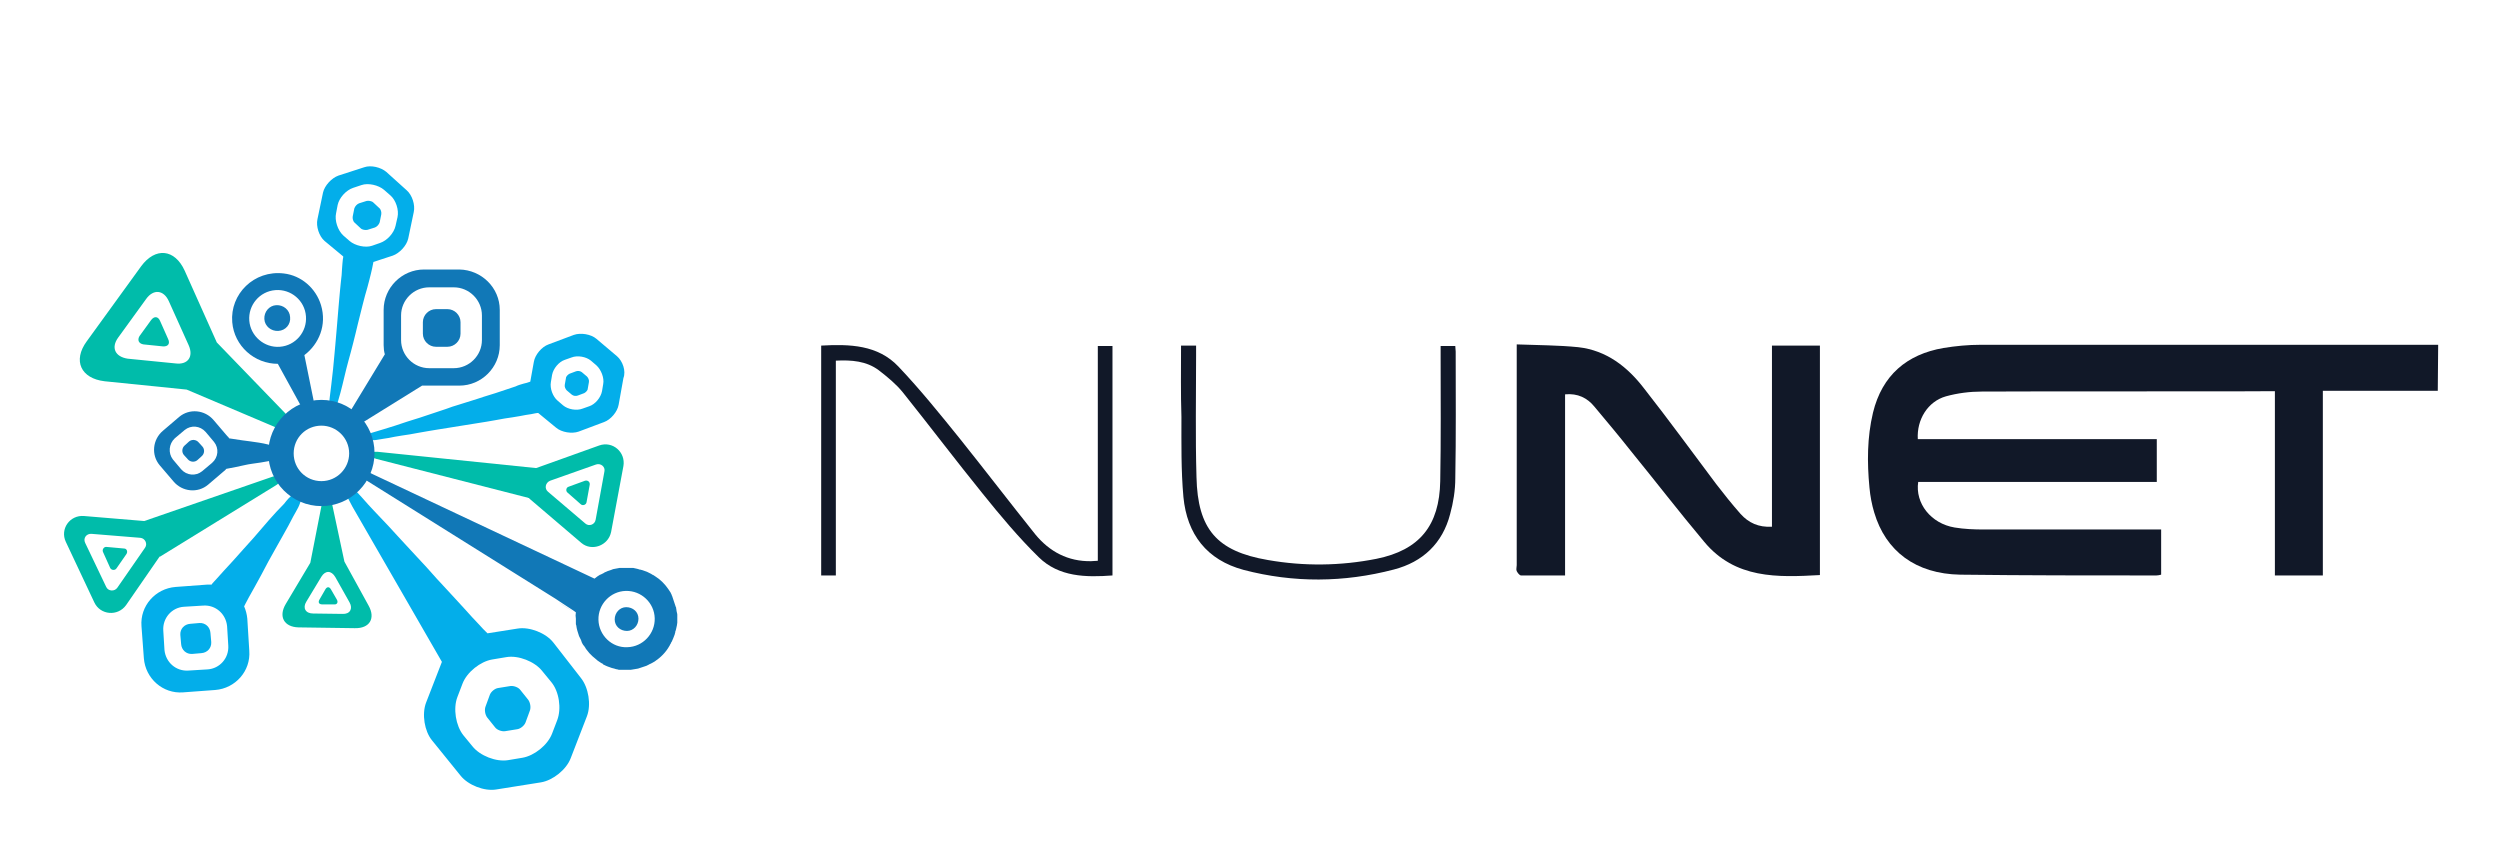 <?xml version="1.0" encoding="utf-8"?>
<!-- Generator: Adobe Illustrator 27.1.1, SVG Export Plug-In . SVG Version: 6.00 Build 0)  -->
<svg version="1.1" id="Layer_1" xmlns="http://www.w3.org/2000/svg" xmlns:xlink="http://www.w3.org/1999/xlink" x="0px" y="0px"
	 viewBox="0 0 630.8 218.6" style="enable-background:new 0 0 630.8 218.6;" xml:space="preserve">
<style type="text/css">
	.st0{fill:#00BCAA;}
	.st1{fill:#1178B7;}
	.st2{fill:#03AEEA;}
	.st3{fill:#111828;}
	.st4{fill:#FFFFFF;}
</style>
<g>
	<g>
		<g>
			<path class="st0" d="M36.2,86.9l4.9,0.5c1.3,0.1,1.9-0.7,1.3-1.9l-2-4.5c-0.5-1.2-1.5-1.3-2.3-0.2l-2.9,4
				C34.6,85.8,35,86.7,36.2,86.9L36.2,86.9z"/>
			<path class="st0" d="M26.4,96.2l20.7,2.1l22.4,9.5c0.9,0.4,1.9,0.1,2.5-0.7c0-0.1,0.1-0.1,0.2-0.2c0.6-0.8,0.5-1.9-0.2-2.6
				L54.7,86.4l-8.1-18.1c-2.5-5.5-7.4-6-11-1.1L21.9,86.1C18.3,91,20.4,95.5,26.4,96.2z M29.8,85.2l7.1-9.8c1.8-2.5,4.4-2.3,5.7,0.6
				l5,11.1c1.3,2.9-0.2,5-3.3,4.6l-12.1-1.2C29,90,28,87.7,29.8,85.2L29.8,85.2z"/>
			<path class="st0" d="M85,151.3l-1.5-2.6c-0.4-0.7-1-0.7-1.4,0l-1.5,2.6c-0.4,0.7-0.1,1.2,0.7,1.2l3,0C85,152.6,85.4,152,85,151.3
				L85,151.3z"/>
			<path class="st0" d="M93,152.8l-6.1-11.1l-3.1-14.5c-0.1-0.6-0.6-1-1.2-1c-0.1,0-0.1,0-0.2,0c-0.6,0-1.1,0.4-1.2,1l-2.9,14.8
				l-6.2,10.4c-1.9,3.2-0.4,5.8,3.2,5.9l14.2,0.2C93.3,158.6,94.8,156,93,152.8L93,152.8z M86.4,154.9l-7.4-0.1
				c-1.9,0-2.7-1.4-1.7-3l3.8-6.3c1-1.6,2.5-1.6,3.5,0.1l3.6,6.4C89.1,153.6,88.3,155,86.4,154.9z"/>
			<path class="st1" d="M73.2,80c-0.1-1.8-1.7-3.1-3.5-3c-1.8,0.1-3.1,1.7-3,3.5c0.1,1.8,1.7,3.1,3.5,3C72.1,83.4,73.4,81.8,73.2,80
				z"/>
			<path class="st1" d="M78,102.8L78,102.8c0.8-0.3,1.3-1.1,1.1-1.9l-2.3-11.3C80.5,86.8,82.5,82,81,77c-1.3-4.3-5-7.5-9.4-8
				c-7.5-0.9-13.6,5.2-13,12.3c0.5,6,5.6,10.5,11.5,10.5l5.6,10.2C76.2,102.7,77.1,103.1,78,102.8z M62.9,80.9
				c-0.3-3.9,2.6-7.4,6.6-7.7c3.9-0.3,7.4,2.6,7.7,6.6c0.3,3.9-2.6,7.4-6.6,7.7C66.7,87.8,63.2,84.8,62.9,80.9L62.9,80.9z"/>
			<path class="st2" d="M86.6,64.7l0,0.2l-0.1,0.6l-0.1,1l-0.1,1.3l-0.1,1.6l-0.2,1.8l-0.2,2l-0.2,2.2l-0.2,2.3l-0.2,2.4l-0.2,2.4
				l-0.2,2.3l-0.2,2.3c0,0-0.2,2.2-0.2,2.2c-0.2,2.6-0.5,5.1-0.8,7.7c-0.3,2.4-0.6,4.7-0.6,5.8c0,0.8,0.2,0.6,1.1,0.7
				c0.3,0-0.2,0.2,0,0c0.9-0.8,0.9-1.3,1.8-4.4c0.7-2.6,1.3-5.5,2-8l0.6-2.2l0.6-2.3l0.6-2.4l0.6-2.5l0.6-2.4l0.6-2.4l0.6-2.3
				l0.6-2.1l0.5-1.9l0.4-1.6l0.3-1.3l0.2-1l0.1-0.5c0,0,0-0.1,0-0.1l4.9-1.6c1.7-0.6,3.5-2.5,3.9-4.3l1.4-6.7
				c0.4-1.8-0.4-4.3-1.8-5.5l-5.1-4.6c-1.4-1.2-3.9-1.8-5.6-1.2l-6.5,2.1c-1.7,0.6-3.5,2.5-3.9,4.3l-1.4,6.7
				c-0.4,1.8,0.4,4.3,1.8,5.5L86.6,64.7L86.6,64.7z M84.8,53.8l0.4-2.1c0.4-1.8,2.1-3.7,3.9-4.3l2.1-0.7c1.7-0.6,4.3,0,5.7,1.2
				l1.6,1.4c1.4,1.2,2.2,3.7,1.8,5.5L99.8,57c-0.4,1.8-2.1,3.7-3.9,4.3L93.9,62c-1.7,0.6-4.3,0-5.7-1.2l-1.6-1.4
				C85.2,58.1,84.4,55.6,84.8,53.8L84.8,53.8z"/>
			<path class="st2" d="M146.8,93.9c-0.4-0.3-1-0.4-1.5-0.2l-1.6,0.6c-0.4,0.2-0.9,0.7-0.9,1.1l-0.3,1.7c-0.1,0.5,0.2,1.1,0.5,1.4
				l1.3,1.1c0.4,0.3,1,0.4,1.5,0.2l1.6-0.6c0.4-0.2,0.9-0.7,0.9-1.1l0.3-1.7c0.1-0.5-0.2-1.1-0.5-1.4L146.8,93.9z"/>
			<path class="st2" d="M91,57.6c0.4,0.4,1.2,0.5,1.7,0.4l1.9-0.6c0.5-0.2,1-0.7,1.2-1.3l0.4-2c0.1-0.5-0.1-1.3-0.5-1.6l-1.5-1.4
				c-0.4-0.4-1.2-0.5-1.7-0.4l-1.9,0.6c-0.5,0.2-1,0.7-1.2,1.3l-0.4,2c-0.1,0.5,0.1,1.3,0.5,1.6L91,57.6L91,57.6z"/>
			<path class="st2" d="M139.6,162.1c-1.9-2.4-6-4-9-3.5l-7.6,1.2l-0.3-0.3l-0.8-0.8l-1.2-1.3l-1.6-1.7l-1.9-2.1l-2.2-2.4l-2.4-2.6
				l-2.5-2.7l-2.5-2.8l-2.6-2.8l-2.5-2.7l-2.4-2.6l-2.2-2.4l-2-2.1l-1.7-1.8l-1.3-1.4c-0.5-0.6-1.1-1.2-1.6-1.8
				c-0.4-0.4-0.7-0.8-1.1-1.2c-0.5-0.5-1.1-1-1.9-1.1c0,0-0.1,0-0.1,0c-0.7,0-0.9,0.6-0.8,1.2c0,0.4,0.2,0.8,0.3,1.1
				c0.4,0.8,0.8,1.5,1.2,2.3l22.6,39.2l-4,10.3c-1.1,2.9-0.4,7.2,1.5,9.5l7.2,8.9c1.9,2.4,6,4,9,3.5l11.3-1.8c3-0.5,6.4-3.2,7.5-6.1
				l4.1-10.6c1.1-2.9,0.4-7.2-1.5-9.6L139.6,162.1L139.6,162.1z M140.6,181.7l-1.3,3.4c-1.1,2.9-4.5,5.6-7.5,6.1l-3.6,0.6
				c-3,0.5-7.1-1.1-9-3.5l-2.3-2.8c-1.9-2.4-2.6-6.7-1.5-9.6l1.3-3.4c1.1-2.9,4.5-5.6,7.5-6.1l3.6-0.6c3-0.5,7.1,1.1,9,3.5l2.3,2.8
				C141.1,174.5,141.7,178.8,140.6,181.7L140.6,181.7z"/>
			<path class="st2" d="M155.7,89.9l-5.2-4.4c-1.4-1.2-4-1.6-5.7-1l-6.4,2.4c-1.7,0.6-3.4,2.6-3.7,4.4l-0.9,5
				c-0.6,0.2-1.1,0.4-1.7,0.5c-0.7,0.2-1.4,0.4-2,0.7c-0.8,0.3-1.6,0.5-2.4,0.8c-0.9,0.3-1.8,0.6-2.7,0.9c-1,0.3-1.9,0.6-2.9,0.9
				c-1,0.3-2,0.7-3.1,1c-1.1,0.3-2.1,0.7-3.2,1c-1.1,0.3-2.2,0.7-3.3,1.1c-1.1,0.4-2.2,0.7-3.3,1.1c-1.1,0.4-2.2,0.7-3.3,1.1
				c-1.1,0.3-2.1,0.7-3.2,1c-1,0.3-2,0.7-3,1c-1,0.3-1.9,0.6-2.9,0.9c-0.7,0.2-1.3,0.4-2,0.6c-0.3,0.1-0.7,0.2-1,0.3
				c-0.4,0.1-0.7,0.3-0.9,0.6c-0.2,0.5-0.1,1,0.4,1.1c0.5,0.2,1.1,0.2,1.7,0.1c0.6-0.1,1.2-0.2,1.8-0.3l1.3-0.2l1.5-0.3l1.8-0.3
				l2-0.3l2.2-0.4l2.3-0.4l2.4-0.4l2.5-0.4l2.5-0.4l2.5-0.4l2.5-0.4l2.5-0.4l2.3-0.4l2.2-0.4l2-0.3l1.8-0.3l1.6-0.3l1.3-0.2l1-0.2
				l0.6-0.1l0.2,0l4.5,3.7c1.4,1.2,4,1.6,5.7,1l6.4-2.4c1.7-0.6,3.4-2.6,3.7-4.4l1.2-6.7C158,93.6,157.1,91.1,155.7,89.9L155.7,89.9
				z M152.2,96.9l-0.3,1.8c-0.3,1.6-1.7,3.3-3.2,3.8l-1.7,0.6c-1.5,0.6-3.7,0.2-4.9-0.8l-1.4-1.2c-1.2-1-2-3.1-1.7-4.7l0.3-1.8
				c0.3-1.6,1.7-3.3,3.2-3.8l1.7-0.6c1.5-0.6,3.7-0.2,4.9,0.8l1.4,1.2C151.7,93.3,152.5,95.4,152.2,96.9z"/>
			<path class="st2" d="M131.3,174.1c-0.5-0.7-1.7-1.1-2.5-1l-3.1,0.5c-0.8,0.1-1.8,0.9-2.1,1.7l-1.1,3c-0.3,0.8-0.1,2,0.4,2.7
				l2,2.5c0.5,0.7,1.7,1.1,2.5,1l3.1-0.5c0.8-0.1,1.8-0.9,2.1-1.7l1.1-3c0.3-0.8,0.1-2-0.4-2.7L131.3,174.1L131.3,174.1z"/>
			<g>
				<path class="st1" d="M47.4,115.9c0.6,0.7,1.7,0.8,2.4,0.2l1.1-1c0.7-0.6,0.8-1.7,0.2-2.4l-1-1.1c-0.6-0.7-1.7-0.8-2.4-0.2
					l-1.1,1c-0.7,0.6-0.8,1.7-0.2,2.4L47.4,115.9L47.4,115.9z"/>
				<path class="st1" d="M43.8,121.5c2.2,2.6,6.1,3,8.7,0.8l4.1-3.5c0.2-0.1,0.3-0.3,0.5-0.5c1.6-0.3,3.2-0.6,4.9-1
					c1.7-0.4,5.8-0.7,7.3-1.4c0.4-0.2,0.7-0.3,1-0.6c0.6-0.5,0.7-1.1,0.1-1.8c-0.2-0.3-0.6-0.5-0.9-0.7c-2-1-6.3-1.4-8.4-1.7
					l-3.3-0.5c-0.1-0.2-0.2-0.4-0.4-0.5l-3.5-4.1c-2.2-2.6-6.1-3-8.7-0.8l-4.1,3.5c-2.6,2.2-3,6.1-0.8,8.7L43.8,121.5L43.8,121.5z
					 M44.1,110.6l2.5-2.1c1.6-1.3,3.9-1.1,5.3,0.5l2.1,2.5c1.3,1.6,1.1,3.9-0.5,5.3l-2.5,2.1c-1.6,1.3-3.9,1.1-5.3-0.5l-2.1-2.5
					C42.4,114.3,42.6,112,44.1,110.6L44.1,110.6z"/>
			</g>
			<path class="st2" d="M62.4,156.1c-0.1-1.1-0.4-2.2-0.8-3.1l0.3-0.6l0.9-1.7l1.4-2.5l1.7-3.1l1.8-3.4l1.9-3.4l1.8-3.2
				c0.9-1.6,1.8-3.2,2.6-4.8c0.8-1.5,1.9-3,2-4.8c0-1.1-1-1.3-1.9-0.8c-1,0.6-1.7,1.5-2.4,2.4c-2.7,2.7-5.2,5.7-7.7,8.6l-2.7,3
				l-2.5,2.8l-2.3,2.5l-1.8,2l-1.1,1.2l-0.2,0.3c-0.3,0-0.7,0-1,0l-8.1,0.6c-5.1,0.4-9,4.8-8.6,9.9l0.6,8.1c0.4,5.1,4.8,9,9.9,8.6
				l8.1-0.6c5.1-0.4,9-4.8,8.6-9.9L62.4,156.1L62.4,156.1z M52.4,168.9l-4.9,0.3c-3.1,0.2-5.7-2.1-6-5.2l-0.3-4.9
				c-0.2-3.1,2.1-5.8,5.2-6l4.9-0.3c3.1-0.2,5.7,2.1,6,5.2l0.3,4.9C57.8,166.1,55.4,168.7,52.4,168.9L52.4,168.9z"/>
			<path class="st1" d="M115.9,68H107c-5.6,0-10.2,4.6-10.2,10.2v8.9c0,0.8,0.1,1.6,0.3,2.3l-8.5,14c-0.6,1.1,0,2.1,0.9,3
				c0,0,0,1.5,0,1.6c0.9,0.8,0.6-0.6,1.7-1.2l15.3-9.5c0.2,0,0.3,0,0.5,0h8.9c5.6,0,10.2-4.6,10.2-10.2v-8.9
				C126.1,72.6,121.5,68.1,115.9,68L115.9,68z M121.6,85.8c0,3.9-3.2,7.1-7.1,7.1h-6.2c-3.9,0-7.1-3.2-7.1-7.1v-6.2
				c0-3.9,3.2-7.1,7.1-7.1h6.2c3.9,0,7.1,3.2,7.1,7.1L121.6,85.8L121.6,85.8z"/>
			<path class="st1" d="M110,78h2.9c1.8,0,3.3,1.5,3.3,3.3v2.9c0,1.8-1.5,3.3-3.3,3.3H110c-1.8,0-3.3-1.5-3.3-3.3v-2.9
				C106.7,79.5,108.2,78,110,78z"/>
			<path class="st2" d="M48,157.4l2.3-0.2c1.5-0.1,2.7,1,2.8,2.5l0.2,2.3c0.1,1.5-1,2.7-2.5,2.8l-2.3,0.2c-1.5,0.1-2.7-1-2.8-2.5
				l-0.2-2.3C45.4,158.7,46.5,157.5,48,157.4z"/>
			<g>
				<path class="st1" d="M158,153.2c-1.6,0-2.9,1.4-2.9,3.1s1.4,2.9,3.1,2.9c1.6,0,2.9-1.4,2.9-3.1S159.7,153.2,158,153.2z"/>
				<path class="st1" d="M150.4,145.9c-0.1,0.1-0.3,0.2-0.4,0.3l0,0C150.1,146.1,150.3,146,150.4,145.9z"/>
				<path class="st1" d="M152.3,167.7c0.4,0.2,0.8,0.4,1.1,0.5c0.1,0,0.2,0.1,0.3,0.1c0.4,0.2,0.9,0.3,1.3,0.4
					c0.1,0,0.2,0.1,0.3,0.1c0.1,0,0.3,0.1,0.4,0.1c0.1,0,0.2,0,0.4,0.1c0,0,0.1,0,0.1,0c0.1,0,0.3,0,0.4,0l0.2,0c0.1,0,0.2,0,0.2,0
					c0,0,0.1,0,0.1,0c0.1,0,0.2,0,0.3,0c0.6,0,1.2,0,1.8,0c0.6-0.1,1.2-0.2,1.8-0.3c0.2-0.1,0.4-0.1,0.6-0.2c0.1,0,0.2-0.1,0.3-0.1
					c0.3-0.1,0.6-0.2,0.9-0.3c0.1,0,0.2-0.1,0.3-0.1c0.2-0.1,0.4-0.2,0.6-0.3c0.1-0.1,0.2-0.1,0.4-0.2c0.1-0.1,0.3-0.1,0.4-0.2
					c0.2-0.1,0.5-0.3,0.7-0.4c1.5-1,2.8-2.3,3.7-3.9c0.1-0.1,0.1-0.2,0.2-0.4c0.1-0.1,0.1-0.2,0.2-0.3l0-0.1
					c0.1-0.1,0.1-0.2,0.2-0.3c0.3-0.6,0.5-1.2,0.7-1.7c0-0.1,0.1-0.2,0.1-0.3c0,0,0,0,0-0.1c0-0.1,0.1-0.2,0.1-0.3c0,0,0-0.1,0-0.1
					c0-0.1,0-0.2,0.1-0.3c0-0.1,0.1-0.3,0.1-0.4c0.1-0.3,0.1-0.6,0.2-0.9c0-0.2,0.1-0.5,0.1-0.7c0,0,0-0.1,0-0.1c0-0.1,0-0.2,0-0.4
					c0-0.1,0-0.3,0-0.4c0-0.1,0-0.3,0-0.4c0-0.2,0-0.4,0-0.6c0-0.2,0-0.4-0.1-0.6c0-0.1,0-0.3-0.1-0.4c0-0.1,0-0.2,0-0.2
					c0-0.2-0.1-0.4-0.1-0.6c0-0.1,0-0.2-0.1-0.3c-0.1-0.2-0.1-0.4-0.2-0.6c0-0.1-0.1-0.2-0.1-0.3c-0.1-0.2-0.1-0.4-0.2-0.6
					c0-0.1-0.1-0.2-0.1-0.3c0-0.1-0.1-0.2-0.1-0.3s-0.1-0.2-0.1-0.3c0-0.1-0.1-0.2-0.1-0.3c0-0.1-0.1-0.1-0.1-0.2
					c0-0.1-0.1-0.2-0.1-0.3c-0.1-0.1-0.1-0.2-0.2-0.4c-0.1-0.1-0.1-0.2-0.2-0.3c-0.1-0.2-0.3-0.4-0.4-0.6c0,0,0,0,0,0
					c-0.9-1.3-2-2.4-3.3-3.2l0,0c-0.1-0.1-0.2-0.1-0.3-0.2c-0.1-0.1-0.2-0.1-0.4-0.2c-0.1-0.1-0.2-0.1-0.3-0.2
					c-0.7-0.4-1.4-0.7-2.1-0.9c-0.1,0-0.2-0.1-0.3-0.1c0,0,0,0-0.1,0c-0.1,0-0.2-0.1-0.3-0.1l-0.1,0c-0.1,0-0.2,0-0.3-0.1
					c-0.1,0-0.3-0.1-0.4-0.1c-0.3-0.1-0.6-0.1-0.9-0.2c-0.1,0-0.2,0-0.3,0c-0.1,0-0.2,0-0.2,0c-0.2,0-0.3,0-0.4,0
					c-0.2,0-0.3,0-0.5,0c-0.1,0-0.2,0-0.3,0c-0.2,0-0.4,0-0.6,0c-0.1,0-0.2,0-0.3,0c-0.1,0-0.2,0-0.4,0c-0.1,0-0.2,0-0.2,0
					c-0.1,0-0.2,0-0.3,0c-0.5,0.1-1.1,0.2-1.6,0.3c-0.2,0.1-0.3,0.1-0.5,0.2c-0.3,0.1-0.6,0.2-0.9,0.3c-0.2,0.1-0.4,0.2-0.7,0.3
					c-0.1,0.1-0.2,0.1-0.3,0.2c-0.2,0.1-0.4,0.2-0.6,0.3c-0.1,0-0.1,0.1-0.2,0.1c0,0-0.1,0-0.1,0c0,0-0.1,0-0.1,0.1
					c-0.1,0-0.2,0.1-0.2,0.1c-0.3,0.2-0.5,0.3-0.7,0.5c-0.1,0.1-0.3,0.2-0.4,0.3l0,0l-56.9-26.8c-1.2-0.6-2.1,1.1-1,1.8l47.3,29.6
					l0.8,0.5l0.9,0.6c0.3,0.2,0.6,0.4,0.9,0.6c0.9,0.6,1.7,1.1,2.6,1.7l0.7,0.5c-0.1,0.8-0.1,0.8,0,1.6c0,0,0,0.1,0,0.1
					c0,0,0,0,0,0.1c0,0.2,0,0.3,0,0.5c0,0.2,0,0.3,0,0.5c0,0.2,0,0.3,0.1,0.5c0.1,0.9,0.4,1.8,0.7,2.7c0.1,0.1,0.1,0.3,0.2,0.4
					c0.1,0.2,0.2,0.4,0.3,0.6c0,0.1,0.1,0.2,0.1,0.3c0,0.1,0.1,0.2,0.1,0.3c0.1,0.3,0.3,0.5,0.4,0.7c0,0,0.1,0.1,0.1,0.1
					c0.1,0.1,0.2,0.2,0.2,0.3c0.1,0.1,0.2,0.2,0.2,0.3c0.1,0.1,0.1,0.2,0.2,0.3c0.1,0.2,0.3,0.3,0.4,0.5c0.1,0.2,0.3,0.3,0.4,0.5
					c0,0,0,0,0,0c0,0,0,0,0,0c0.1,0.1,0.1,0.1,0.2,0.2c0.1,0.1,0.2,0.2,0.3,0.3l0,0c0.1,0.1,0.2,0.2,0.3,0.3l0,0
					c0.2,0.2,0.4,0.3,0.6,0.5c0,0,0,0,0,0c0.2,0.2,0.5,0.4,0.7,0.6l0,0c0.1,0.1,0.2,0.1,0.3,0.2c0.1,0.1,0.2,0.1,0.3,0.2
					c0.1,0.1,0.2,0.1,0.3,0.2c0.1,0.1,0.3,0.1,0.4,0.2l0,0C152.1,167.6,152.2,167.7,152.3,167.7L152.3,167.7z M151,156.4
					c-0.1-3.9,3-7.2,6.9-7.3c3.9-0.1,7.2,3,7.3,6.9c0.1,3.9-3,7.2-6.9,7.3C154.4,163.5,151.1,160.3,151,156.4z"/>
				<path class="st1" d="M151.4,145.2c0,0-0.1,0-0.1,0.1C151.3,145.3,151.4,145.2,151.4,145.2C151.4,145.2,151.4,145.2,151.4,145.2
					L151.4,145.2z"/>
				<path class="st1" d="M150,146.2L150,146.2c0.4-0.3,0.8-0.6,1.2-0.8c-0.3,0.2-0.5,0.3-0.7,0.5C150.3,146,150.1,146.1,150,146.2
					L150,146.2z"/>
				<path class="st1" d="M145.2,156.5c0,0,0-0.1,0-0.1l0,0C145.2,156.4,145.2,156.4,145.2,156.5z"/>
				<path class="st1" d="M144.6,154.3L141,152c0.3,0.2,0.6,0.4,0.9,0.6C142.9,153.2,143.7,153.8,144.6,154.3L144.6,154.3z"/>
			</g>
			<g>
				<g>
					<path class="st0" d="M154.2,134.2l3.1-16.6c0.6-3.5-2.7-6.4-6.1-5.2l-15.9,5.7c-3.3,1.2-4.2,5.6-1.5,7.9l12.9,11
						C149.3,139.2,153.5,137.7,154.2,134.2L154.2,134.2z M147.7,132.1l-9.4-8c-1-0.8-0.7-2.3,0.5-2.8l11.6-4.1
						c1.2-0.4,2.4,0.6,2.1,1.8l-2.2,12.1C150.1,132.4,148.6,132.9,147.7,132.1L147.7,132.1z"/>
					<path class="st0" d="M143.5,122.8l4.1-1.5c0.7-0.2,1.3,0.3,1.2,1l-0.4,2.2l-0.4,2.2c-0.1,0.7-1,1-1.5,0.5l-3.3-2.9
						C142.7,123.9,142.8,123,143.5,122.8L143.5,122.8z"/>
				</g>
				<path class="st0" d="M95.3,114l40.9,4.2l-1.4,7.8l-39.8-10.2C92.9,115.3,93.2,113.8,95.3,114L95.3,114z"/>
			</g>
			<g>
				<g>
					<path class="st0" d="M16.6,136.7l7.2,15.3c1.5,3.2,5.9,3.6,8,0.7l9.6-13.9c2-2.9,0.1-6.9-3.4-7.2l-16.8-1.4
						C17.6,129.9,15.1,133.5,16.6,136.7z M23.1,134.7l12.3,1c1.2,0.1,1.9,1.5,1.2,2.5l-7,10.1c-0.7,1-2.3,0.9-2.8-0.2L21.5,137
						C20.9,135.8,21.8,134.6,23.1,134.7L23.1,134.7z"/>
					<path class="st0" d="M31.9,139.8l-2.5,3.6c-0.4,0.6-1.3,0.5-1.6-0.1l-0.9-2l-0.9-2c-0.3-0.6,0.2-1.4,0.9-1.3l4.4,0.4
						C32,138.4,32.3,139.2,31.9,139.8L31.9,139.8z"/>
				</g>
				<path class="st0" d="M69.7,122.4l-29.4,18.1l-4-9l32.4-11.2C70.6,119.6,71.4,121.4,69.7,122.4z"/>
			</g>
		</g>
		<g>
			<path class="st3" d="M615.1,98.6h-29c0,15.8,0,30.9,0,46.6h-12.1c0-15.6,0-30.7,0-46.5c0,0.1-62.7,0-74,0.1c-3,0-6.1,0.4-9,1.2
				c-4.6,1.3-7.4,5.9-7.1,10.8h60.3v10.8h-60.2c-0.8,5.4,3.2,10.5,9.2,11.5c2.4,0.4,4.9,0.5,7.4,0.5c14,0,28.1,0,42.1,0h2.6V145
				c-0.4,0.1-0.8,0.2-1.2,0.2c-16.5,0-33,0-49.5-0.2c-11.2-0.2-18.8-5.9-21.7-15.7c-0.6-2-1-4.1-1.2-6.3c-0.6-6.3-0.6-12.6,0.9-18.9
				c2.3-9.4,8.5-14.7,17.8-16.3c3.1-0.5,6.2-0.8,9.3-0.8C516.1,87,614.3,87,615.2,87C615.2,90.7,615.1,94.9,615.1,98.6L615.1,98.6z"
				/>
			<path class="st3" d="M382.7,86.9c5.4,0.2,10.5,0.2,15.5,0.7c7.2,0.8,12.5,5,16.7,10.5c6.2,7.9,12.1,16,18.1,24
				c2,2.6,4,5.1,6.2,7.6c2,2.2,4.5,3.4,7.9,3.2V87.2h12.1v57.9c-10.7,0.6-21.4,1-29.2-8.4c-6.3-7.5-12.3-15.3-18.5-22.9
				c-3-3.8-6.1-7.5-9.2-11.2c-1.8-2.2-4.2-3.4-7.4-3.1v45.7c-3.9,0-7.5,0-11.1,0c-0.4,0-0.9-0.7-1.1-1.1c-0.2-0.4,0-1,0-1.5
				c0-17.6,0-35.3,0-52.9L382.7,86.9L382.7,86.9z"/>
			<path class="st3" d="M207.2,87.2c7.2-0.4,14.3-0.2,19.5,5.3c5.5,5.8,10.5,12,15.5,18.2c6.4,8,12.6,16.1,19,24.1
				c3.6,4.4,8.3,6.9,14.1,6.8c0.5,0,1-0.1,1.7-0.1V87.3h3.7v57.9c-6.7,0.5-13.5,0.4-18.6-4.6c-5.1-5-9.7-10.5-14.2-16.1
				c-6.8-8.4-13.3-17-20.1-25.5c-1.7-2.1-3.9-3.9-6.1-5.6c-3.1-2.3-6.8-2.6-10.8-2.4v54.2h-3.7"/>
			<path class="st3" d="M298,87.2h3.8c0,0.9,0,1.7,0,2.5c0,10.2-0.2,20.5,0.1,30.7c0.3,13.1,5.1,18.7,18,20.9
				c9.1,1.6,18.3,1.5,27.4-0.3c10.9-2.2,15.9-8.4,16.1-19.6c0.2-10.5,0.1-20.9,0.1-31.4c0-0.8,0-1.7,0-2.7h3.7c0,0.5,0.1,1,0.1,1.4
				c0,10.7,0.1,21.3-0.1,32c0,3-0.5,6.1-1.3,9c-1.9,7.4-6.9,12.1-14.2,14c-12.6,3.3-25.3,3.4-37.9,0.1c-9.3-2.5-14.3-9-15.2-18.4
				c-0.6-6.7-0.5-13.5-0.5-20.2C297.9,99.3,298,93.3,298,87.2L298,87.2z"/>
		</g>
	</g>
	<g>
		<path class="st1" d="M81.1,107.4c3.8,0,7,3.1,7,7c0,3.8-3.1,7-7,7s-7-3.1-7-7C74.1,110.5,77.2,107.4,81.1,107.4 M81.1,100.9
			c-7.4,0-13.4,6-13.4,13.4c0,7.4,6,13.4,13.4,13.4s13.4-6,13.4-13.4C94.5,106.9,88.5,100.9,81.1,100.9L81.1,100.9z"/>
	</g>
</g>
</svg>
